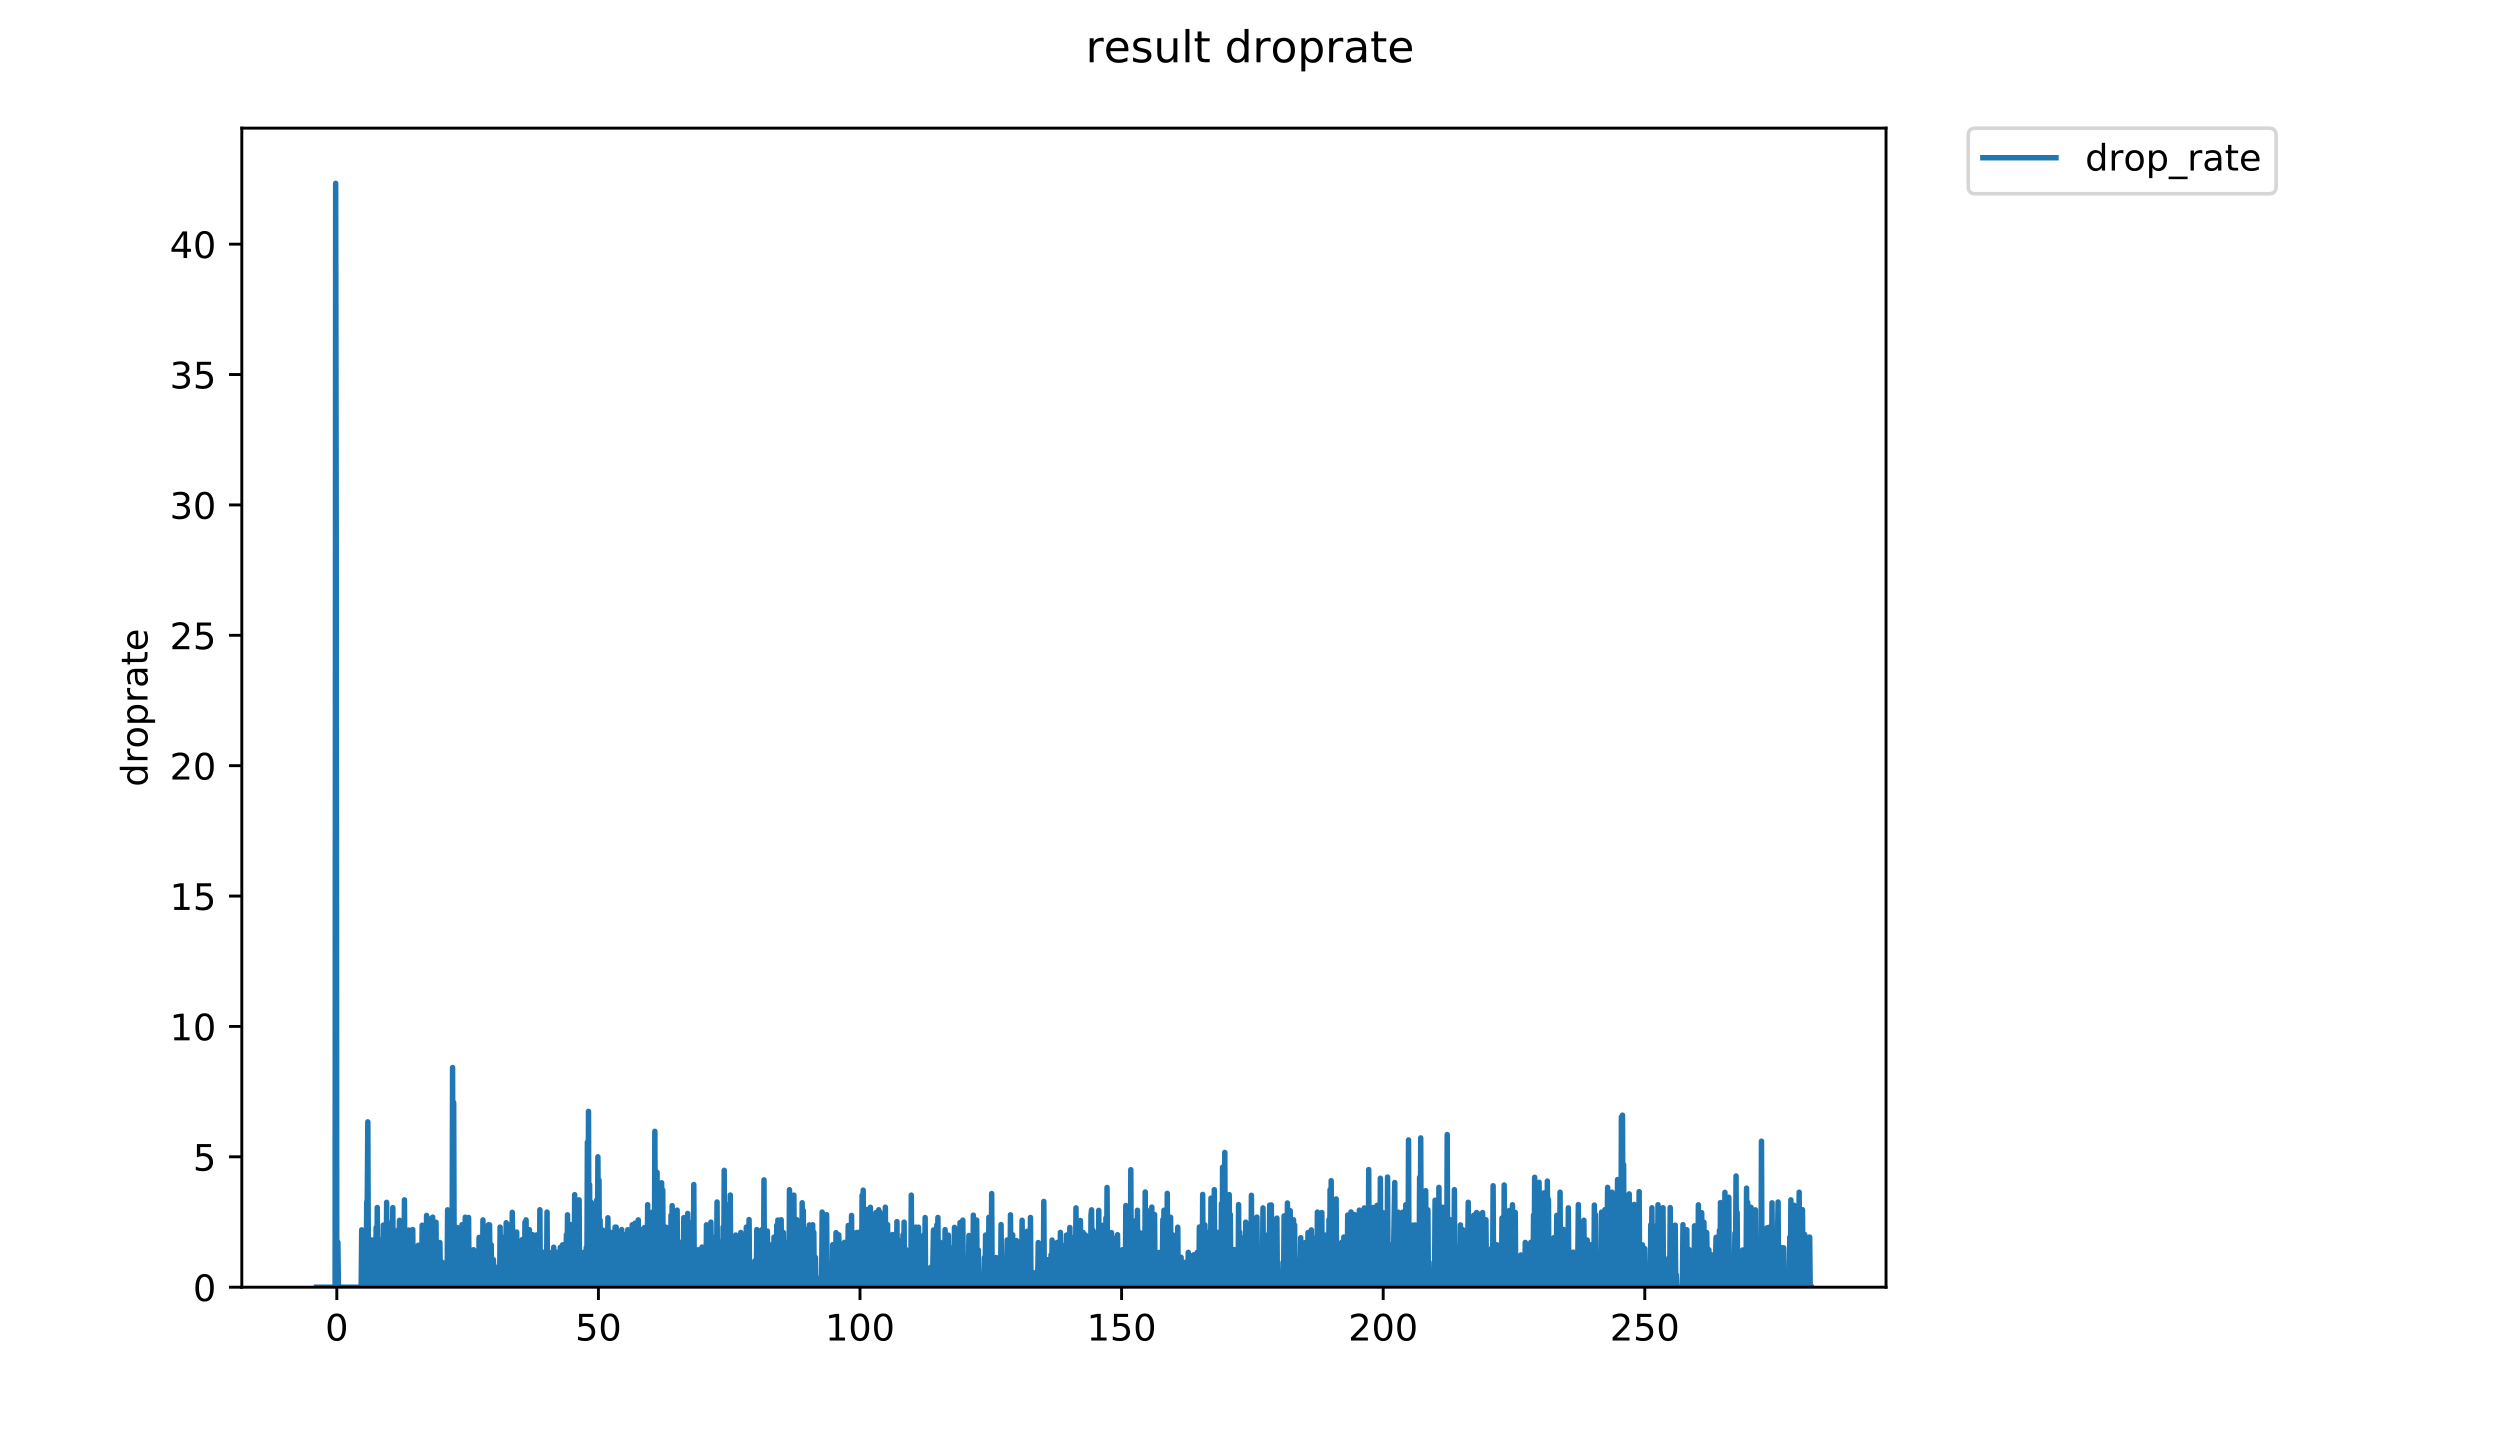 <?xml version="1.0" encoding="utf-8" standalone="no"?>
<!DOCTYPE svg PUBLIC "-//W3C//DTD SVG 1.1//EN"
  "http://www.w3.org/Graphics/SVG/1.1/DTD/svg11.dtd">
<!-- Created with matplotlib (https://matplotlib.org/) -->
<svg height="396pt" version="1.1" viewBox="0 0 684 396" width="684pt" xmlns="http://www.w3.org/2000/svg" xmlns:xlink="http://www.w3.org/1999/xlink">
 <defs>
  <style type="text/css">
*{stroke-linecap:butt;stroke-linejoin:round;}
  </style>
 </defs>
 <g id="figure_1">
  <g id="patch_1">
   <path d="M 0 396 
L 684 396 
L 684 0 
L 0 0 
z
" style="fill:#ffffff;"/>
  </g>
  <g id="axes_1">
   <g id="patch_2">
    <path d="M 66.159 352.174 
L 516.019 352.174 
L 516.019 35.062 
L 66.159 35.062 
z
" style="fill:#ffffff;"/>
   </g>
   <g id="matplotlib.axis_1">
    <g id="xtick_1">
     <g id="line2d_1">
      <defs>
       <path d="M 0 0 
L 0 3.5 
" id="m0798ccc996" style="stroke:#000000;stroke-width:0.8;"/>
      </defs>
      <g>
       <use style="stroke:#000000;stroke-width:0.8;" x="92.153" xlink:href="#m0798ccc996" y="352.174"/>
      </g>
     </g>
     <g id="text_1">
      <!-- 0 -->
      <defs>
       <path d="M 31.781 66.406 
Q 24.172 66.406 20.328 58.906 
Q 16.5 51.422 16.5 36.375 
Q 16.5 21.391 20.328 13.891 
Q 24.172 6.391 31.781 6.391 
Q 39.453 6.391 43.281 13.891 
Q 47.125 21.391 47.125 36.375 
Q 47.125 51.422 43.281 58.906 
Q 39.453 66.406 31.781 66.406 
z
M 31.781 74.219 
Q 44.047 74.219 50.516 64.516 
Q 56.984 54.828 56.984 36.375 
Q 56.984 17.969 50.516 8.266 
Q 44.047 -1.422 31.781 -1.422 
Q 19.531 -1.422 13.062 8.266 
Q 6.594 17.969 6.594 36.375 
Q 6.594 54.828 13.062 64.516 
Q 19.531 74.219 31.781 74.219 
z
" id="DejaVuSans-48"/>
      </defs>
      <g transform="translate(88.972 366.773)scale(0.1 -0.1)">
       <use xlink:href="#DejaVuSans-48"/>
      </g>
     </g>
    </g>
    <g id="xtick_2">
     <g id="line2d_2">
      <g>
       <use style="stroke:#000000;stroke-width:0.8;" x="163.725" xlink:href="#m0798ccc996" y="352.174"/>
      </g>
     </g>
     <g id="text_2">
      <!-- 50 -->
      <defs>
       <path d="M 10.797 72.906 
L 49.516 72.906 
L 49.516 64.594 
L 19.828 64.594 
L 19.828 46.734 
Q 21.969 47.469 24.109 47.828 
Q 26.266 48.188 28.422 48.188 
Q 40.625 48.188 47.75 41.5 
Q 54.891 34.812 54.891 23.391 
Q 54.891 11.625 47.562 5.094 
Q 40.234 -1.422 26.906 -1.422 
Q 22.312 -1.422 17.547 -0.641 
Q 12.797 0.141 7.719 1.703 
L 7.719 11.625 
Q 12.109 9.234 16.797 8.062 
Q 21.484 6.891 26.703 6.891 
Q 35.156 6.891 40.078 11.328 
Q 45.016 15.766 45.016 23.391 
Q 45.016 31 40.078 35.438 
Q 35.156 39.891 26.703 39.891 
Q 22.75 39.891 18.812 39.016 
Q 14.891 38.141 10.797 36.281 
z
" id="DejaVuSans-53"/>
      </defs>
      <g transform="translate(157.363 366.773)scale(0.1 -0.1)">
       <use xlink:href="#DejaVuSans-53"/>
       <use x="63.623" xlink:href="#DejaVuSans-48"/>
      </g>
     </g>
    </g>
    <g id="xtick_3">
     <g id="line2d_3">
      <g>
       <use style="stroke:#000000;stroke-width:0.8;" x="235.297" xlink:href="#m0798ccc996" y="352.174"/>
      </g>
     </g>
     <g id="text_3">
      <!-- 100 -->
      <defs>
       <path d="M 12.406 8.297 
L 28.516 8.297 
L 28.516 63.922 
L 10.984 60.406 
L 10.984 69.391 
L 28.422 72.906 
L 38.281 72.906 
L 38.281 8.297 
L 54.391 8.297 
L 54.391 0 
L 12.406 0 
z
" id="DejaVuSans-49"/>
      </defs>
      <g transform="translate(225.753 366.773)scale(0.1 -0.1)">
       <use xlink:href="#DejaVuSans-49"/>
       <use x="63.623" xlink:href="#DejaVuSans-48"/>
       <use x="127.246" xlink:href="#DejaVuSans-48"/>
      </g>
     </g>
    </g>
    <g id="xtick_4">
     <g id="line2d_4">
      <g>
       <use style="stroke:#000000;stroke-width:0.8;" x="306.869" xlink:href="#m0798ccc996" y="352.174"/>
      </g>
     </g>
     <g id="text_4">
      <!-- 150 -->
      <g transform="translate(297.325 366.773)scale(0.1 -0.1)">
       <use xlink:href="#DejaVuSans-49"/>
       <use x="63.623" xlink:href="#DejaVuSans-53"/>
       <use x="127.246" xlink:href="#DejaVuSans-48"/>
      </g>
     </g>
    </g>
    <g id="xtick_5">
     <g id="line2d_5">
      <g>
       <use style="stroke:#000000;stroke-width:0.8;" x="378.441" xlink:href="#m0798ccc996" y="352.174"/>
      </g>
     </g>
     <g id="text_5">
      <!-- 200 -->
      <defs>
       <path d="M 19.188 8.297 
L 53.609 8.297 
L 53.609 0 
L 7.328 0 
L 7.328 8.297 
Q 12.938 14.109 22.625 23.891 
Q 32.328 33.688 34.812 36.531 
Q 39.547 41.844 41.422 45.531 
Q 43.312 49.219 43.312 52.781 
Q 43.312 58.594 39.234 62.25 
Q 35.156 65.922 28.609 65.922 
Q 23.969 65.922 18.812 64.312 
Q 13.672 62.703 7.812 59.422 
L 7.812 69.391 
Q 13.766 71.781 18.938 73 
Q 24.125 74.219 28.422 74.219 
Q 39.75 74.219 46.484 68.547 
Q 53.219 62.891 53.219 53.422 
Q 53.219 48.922 51.531 44.891 
Q 49.859 40.875 45.406 35.406 
Q 44.188 33.984 37.641 27.219 
Q 31.109 20.453 19.188 8.297 
z
" id="DejaVuSans-50"/>
      </defs>
      <g transform="translate(368.897 366.773)scale(0.1 -0.1)">
       <use xlink:href="#DejaVuSans-50"/>
       <use x="63.623" xlink:href="#DejaVuSans-48"/>
       <use x="127.246" xlink:href="#DejaVuSans-48"/>
      </g>
     </g>
    </g>
    <g id="xtick_6">
     <g id="line2d_6">
      <g>
       <use style="stroke:#000000;stroke-width:0.8;" x="450.013" xlink:href="#m0798ccc996" y="352.174"/>
      </g>
     </g>
     <g id="text_6">
      <!-- 250 -->
      <g transform="translate(440.469 366.773)scale(0.1 -0.1)">
       <use xlink:href="#DejaVuSans-50"/>
       <use x="63.623" xlink:href="#DejaVuSans-53"/>
       <use x="127.246" xlink:href="#DejaVuSans-48"/>
      </g>
     </g>
    </g>
   </g>
   <g id="matplotlib.axis_2">
    <g id="ytick_1">
     <g id="line2d_7">
      <defs>
       <path d="M 0 0 
L -3.5 0 
" id="m3e27414e02" style="stroke:#000000;stroke-width:0.8;"/>
      </defs>
      <g>
       <use style="stroke:#000000;stroke-width:0.8;" x="66.159" xlink:href="#m3e27414e02" y="352.174"/>
      </g>
     </g>
     <g id="text_7">
      <!-- 0 -->
      <g transform="translate(52.796 355.973)scale(0.1 -0.1)">
       <use xlink:href="#DejaVuSans-48"/>
      </g>
     </g>
    </g>
    <g id="ytick_2">
     <g id="line2d_8">
      <g>
       <use style="stroke:#000000;stroke-width:0.8;" x="66.159" xlink:href="#m3e27414e02" y="316.503"/>
      </g>
     </g>
     <g id="text_8">
      <!-- 5 -->
      <g transform="translate(52.796 320.302)scale(0.1 -0.1)">
       <use xlink:href="#DejaVuSans-53"/>
      </g>
     </g>
    </g>
    <g id="ytick_3">
     <g id="line2d_9">
      <g>
       <use style="stroke:#000000;stroke-width:0.8;" x="66.159" xlink:href="#m3e27414e02" y="280.832"/>
      </g>
     </g>
     <g id="text_9">
      <!-- 10 -->
      <g transform="translate(46.434 284.631)scale(0.1 -0.1)">
       <use xlink:href="#DejaVuSans-49"/>
       <use x="63.623" xlink:href="#DejaVuSans-48"/>
      </g>
     </g>
    </g>
    <g id="ytick_4">
     <g id="line2d_10">
      <g>
       <use style="stroke:#000000;stroke-width:0.8;" x="66.159" xlink:href="#m3e27414e02" y="245.161"/>
      </g>
     </g>
     <g id="text_10">
      <!-- 15 -->
      <g transform="translate(46.434 248.96)scale(0.1 -0.1)">
       <use xlink:href="#DejaVuSans-49"/>
       <use x="63.623" xlink:href="#DejaVuSans-53"/>
      </g>
     </g>
    </g>
    <g id="ytick_5">
     <g id="line2d_11">
      <g>
       <use style="stroke:#000000;stroke-width:0.8;" x="66.159" xlink:href="#m3e27414e02" y="209.489"/>
      </g>
     </g>
     <g id="text_11">
      <!-- 20 -->
      <g transform="translate(46.434 213.289)scale(0.1 -0.1)">
       <use xlink:href="#DejaVuSans-50"/>
       <use x="63.623" xlink:href="#DejaVuSans-48"/>
      </g>
     </g>
    </g>
    <g id="ytick_6">
     <g id="line2d_12">
      <g>
       <use style="stroke:#000000;stroke-width:0.8;" x="66.159" xlink:href="#m3e27414e02" y="173.818"/>
      </g>
     </g>
     <g id="text_12">
      <!-- 25 -->
      <g transform="translate(46.434 177.617)scale(0.1 -0.1)">
       <use xlink:href="#DejaVuSans-50"/>
       <use x="63.623" xlink:href="#DejaVuSans-53"/>
      </g>
     </g>
    </g>
    <g id="ytick_7">
     <g id="line2d_13">
      <g>
       <use style="stroke:#000000;stroke-width:0.8;" x="66.159" xlink:href="#m3e27414e02" y="138.147"/>
      </g>
     </g>
     <g id="text_13">
      <!-- 30 -->
      <defs>
       <path d="M 40.578 39.312 
Q 47.656 37.797 51.625 33 
Q 55.609 28.219 55.609 21.188 
Q 55.609 10.406 48.188 4.484 
Q 40.766 -1.422 27.094 -1.422 
Q 22.516 -1.422 17.656 -0.516 
Q 12.797 0.391 7.625 2.203 
L 7.625 11.719 
Q 11.719 9.328 16.594 8.109 
Q 21.484 6.891 26.812 6.891 
Q 36.078 6.891 40.938 10.547 
Q 45.797 14.203 45.797 21.188 
Q 45.797 27.641 41.281 31.266 
Q 36.766 34.906 28.719 34.906 
L 20.219 34.906 
L 20.219 43.016 
L 29.109 43.016 
Q 36.375 43.016 40.234 45.922 
Q 44.094 48.828 44.094 54.297 
Q 44.094 59.906 40.109 62.906 
Q 36.141 65.922 28.719 65.922 
Q 24.656 65.922 20.016 65.031 
Q 15.375 64.156 9.812 62.312 
L 9.812 71.094 
Q 15.438 72.656 20.344 73.438 
Q 25.25 74.219 29.594 74.219 
Q 40.828 74.219 47.359 69.109 
Q 53.906 64.016 53.906 55.328 
Q 53.906 49.266 50.438 45.094 
Q 46.969 40.922 40.578 39.312 
z
" id="DejaVuSans-51"/>
      </defs>
      <g transform="translate(46.434 141.946)scale(0.1 -0.1)">
       <use xlink:href="#DejaVuSans-51"/>
       <use x="63.623" xlink:href="#DejaVuSans-48"/>
      </g>
     </g>
    </g>
    <g id="ytick_8">
     <g id="line2d_14">
      <g>
       <use style="stroke:#000000;stroke-width:0.8;" x="66.159" xlink:href="#m3e27414e02" y="102.476"/>
      </g>
     </g>
     <g id="text_14">
      <!-- 35 -->
      <g transform="translate(46.434 106.275)scale(0.1 -0.1)">
       <use xlink:href="#DejaVuSans-51"/>
       <use x="63.623" xlink:href="#DejaVuSans-53"/>
      </g>
     </g>
    </g>
    <g id="ytick_9">
     <g id="line2d_15">
      <g>
       <use style="stroke:#000000;stroke-width:0.8;" x="66.159" xlink:href="#m3e27414e02" y="66.804"/>
      </g>
     </g>
     <g id="text_15">
      <!-- 40 -->
      <defs>
       <path d="M 37.797 64.312 
L 12.891 25.391 
L 37.797 25.391 
z
M 35.203 72.906 
L 47.609 72.906 
L 47.609 25.391 
L 58.016 25.391 
L 58.016 17.188 
L 47.609 17.188 
L 47.609 0 
L 37.797 0 
L 37.797 17.188 
L 4.891 17.188 
L 4.891 26.703 
z
" id="DejaVuSans-52"/>
      </defs>
      <g transform="translate(46.434 70.604)scale(0.1 -0.1)">
       <use xlink:href="#DejaVuSans-52"/>
       <use x="63.623" xlink:href="#DejaVuSans-48"/>
      </g>
     </g>
    </g>
    <g id="text_16">
     <!-- droprate -->
     <defs>
      <path d="M 45.406 46.391 
L 45.406 75.984 
L 54.391 75.984 
L 54.391 0 
L 45.406 0 
L 45.406 8.203 
Q 42.578 3.328 38.25 0.953 
Q 33.938 -1.422 27.875 -1.422 
Q 17.969 -1.422 11.734 6.484 
Q 5.516 14.406 5.516 27.297 
Q 5.516 40.188 11.734 48.094 
Q 17.969 56 27.875 56 
Q 33.938 56 38.25 53.625 
Q 42.578 51.266 45.406 46.391 
z
M 14.797 27.297 
Q 14.797 17.391 18.875 11.75 
Q 22.953 6.109 30.078 6.109 
Q 37.203 6.109 41.297 11.75 
Q 45.406 17.391 45.406 27.297 
Q 45.406 37.203 41.297 42.844 
Q 37.203 48.484 30.078 48.484 
Q 22.953 48.484 18.875 42.844 
Q 14.797 37.203 14.797 27.297 
z
" id="DejaVuSans-100"/>
      <path d="M 41.109 46.297 
Q 39.594 47.172 37.812 47.578 
Q 36.031 48 33.891 48 
Q 26.266 48 22.188 43.047 
Q 18.109 38.094 18.109 28.812 
L 18.109 0 
L 9.078 0 
L 9.078 54.688 
L 18.109 54.688 
L 18.109 46.188 
Q 20.953 51.172 25.484 53.578 
Q 30.031 56 36.531 56 
Q 37.453 56 38.578 55.875 
Q 39.703 55.766 41.062 55.516 
z
" id="DejaVuSans-114"/>
      <path d="M 30.609 48.391 
Q 23.391 48.391 19.188 42.75 
Q 14.984 37.109 14.984 27.297 
Q 14.984 17.484 19.156 11.844 
Q 23.344 6.203 30.609 6.203 
Q 37.797 6.203 41.984 11.859 
Q 46.188 17.531 46.188 27.297 
Q 46.188 37.016 41.984 42.703 
Q 37.797 48.391 30.609 48.391 
z
M 30.609 56 
Q 42.328 56 49.016 48.375 
Q 55.719 40.766 55.719 27.297 
Q 55.719 13.875 49.016 6.219 
Q 42.328 -1.422 30.609 -1.422 
Q 18.844 -1.422 12.172 6.219 
Q 5.516 13.875 5.516 27.297 
Q 5.516 40.766 12.172 48.375 
Q 18.844 56 30.609 56 
z
" id="DejaVuSans-111"/>
      <path d="M 18.109 8.203 
L 18.109 -20.797 
L 9.078 -20.797 
L 9.078 54.688 
L 18.109 54.688 
L 18.109 46.391 
Q 20.953 51.266 25.266 53.625 
Q 29.594 56 35.594 56 
Q 45.562 56 51.781 48.094 
Q 58.016 40.188 58.016 27.297 
Q 58.016 14.406 51.781 6.484 
Q 45.562 -1.422 35.594 -1.422 
Q 29.594 -1.422 25.266 0.953 
Q 20.953 3.328 18.109 8.203 
z
M 48.688 27.297 
Q 48.688 37.203 44.609 42.844 
Q 40.531 48.484 33.406 48.484 
Q 26.266 48.484 22.188 42.844 
Q 18.109 37.203 18.109 27.297 
Q 18.109 17.391 22.188 11.75 
Q 26.266 6.109 33.406 6.109 
Q 40.531 6.109 44.609 11.75 
Q 48.688 17.391 48.688 27.297 
z
" id="DejaVuSans-112"/>
      <path d="M 34.281 27.484 
Q 23.391 27.484 19.188 25 
Q 14.984 22.516 14.984 16.5 
Q 14.984 11.719 18.141 8.906 
Q 21.297 6.109 26.703 6.109 
Q 34.188 6.109 38.703 11.406 
Q 43.219 16.703 43.219 25.484 
L 43.219 27.484 
z
M 52.203 31.203 
L 52.203 0 
L 43.219 0 
L 43.219 8.297 
Q 40.141 3.328 35.547 0.953 
Q 30.953 -1.422 24.312 -1.422 
Q 15.922 -1.422 10.953 3.297 
Q 6 8.016 6 15.922 
Q 6 25.141 12.172 29.828 
Q 18.359 34.516 30.609 34.516 
L 43.219 34.516 
L 43.219 35.406 
Q 43.219 41.609 39.141 45 
Q 35.062 48.391 27.688 48.391 
Q 23 48.391 18.547 47.266 
Q 14.109 46.141 10.016 43.891 
L 10.016 52.203 
Q 14.938 54.109 19.578 55.047 
Q 24.219 56 28.609 56 
Q 40.484 56 46.344 49.844 
Q 52.203 43.703 52.203 31.203 
z
" id="DejaVuSans-97"/>
      <path d="M 18.312 70.219 
L 18.312 54.688 
L 36.812 54.688 
L 36.812 47.703 
L 18.312 47.703 
L 18.312 18.016 
Q 18.312 11.328 20.141 9.422 
Q 21.969 7.516 27.594 7.516 
L 36.812 7.516 
L 36.812 0 
L 27.594 0 
Q 17.188 0 13.234 3.875 
Q 9.281 7.766 9.281 18.016 
L 9.281 47.703 
L 2.688 47.703 
L 2.688 54.688 
L 9.281 54.688 
L 9.281 70.219 
z
" id="DejaVuSans-116"/>
      <path d="M 56.203 29.594 
L 56.203 25.203 
L 14.891 25.203 
Q 15.484 15.922 20.484 11.062 
Q 25.484 6.203 34.422 6.203 
Q 39.594 6.203 44.453 7.469 
Q 49.312 8.734 54.109 11.281 
L 54.109 2.781 
Q 49.266 0.734 44.188 -0.344 
Q 39.109 -1.422 33.891 -1.422 
Q 20.797 -1.422 13.156 6.188 
Q 5.516 13.812 5.516 26.812 
Q 5.516 40.234 12.766 48.109 
Q 20.016 56 32.328 56 
Q 43.359 56 49.781 48.891 
Q 56.203 41.797 56.203 29.594 
z
M 47.219 32.234 
Q 47.125 39.594 43.094 43.984 
Q 39.062 48.391 32.422 48.391 
Q 24.906 48.391 20.391 44.141 
Q 15.875 39.891 15.188 32.172 
z
" id="DejaVuSans-101"/>
     </defs>
     <g transform="translate(40.354 215.236)rotate(-90)scale(0.1 -0.1)">
      <use xlink:href="#DejaVuSans-100"/>
      <use x="63.477" xlink:href="#DejaVuSans-114"/>
      <use x="104.559" xlink:href="#DejaVuSans-111"/>
      <use x="165.74" xlink:href="#DejaVuSans-112"/>
      <use x="229.217" xlink:href="#DejaVuSans-114"/>
      <use x="270.33" xlink:href="#DejaVuSans-97"/>
      <use x="331.609" xlink:href="#DejaVuSans-116"/>
      <use x="370.818" xlink:href="#DejaVuSans-101"/>
     </g>
    </g>
   </g>
   <g id="line2d_16">
    <path clip-path="url(#pc655a875f3)" d="M 86.607 352.174 
L 91.686 352.174 
L 91.837 50.163 
L 91.987 143.635 
L 92.139 352.174 
L 92.291 352.174 
L 92.442 339.874 
L 92.594 352.174 
L 98.819 352.174 
L 98.97 336.487 
L 99.12 352.174 
L 100.184 352.174 
L 100.335 328.962 
L 100.486 328.302 
L 100.636 306.943 
L 100.787 347.386 
L 100.938 343.974 
L 101.09 352.174 
L 101.241 349.456 
L 101.395 352.174 
L 101.546 339.24 
L 101.698 352.174 
L 101.85 339.265 
L 102.001 352.174 
L 102.152 352.174 
L 102.304 344.679 
L 102.455 352.174 
L 102.606 341.973 
L 102.758 352.174 
L 102.91 335.883 
L 103.061 352.174 
L 103.212 330.369 
L 103.364 352.174 
L 103.666 352.174 
L 103.817 345.347 
L 103.968 352.174 
L 104.119 339.24 
L 104.271 352.174 
L 104.422 352.174 
L 104.574 348.094 
L 104.725 352.174 
L 104.877 335.188 
L 105.03 352.174 
L 105.635 352.174 
L 105.785 328.962 
L 105.936 352.174 
L 106.087 334.407 
L 106.239 352.174 
L 107.32 352.174 
L 107.472 330.411 
L 107.623 352.174 
L 107.928 352.174 
L 108.08 346.094 
L 108.233 352.174 
L 108.539 352.174 
L 108.69 344.005 
L 108.84 352.174 
L 108.991 336.442 
L 109.142 352.174 
L 109.294 333.881 
L 109.446 352.174 
L 109.597 352.174 
L 109.748 340.568 
L 109.898 352.174 
L 110.201 352.174 
L 110.351 348.074 
L 110.502 352.174 
L 110.653 328.28 
L 110.805 352.174 
L 111.411 352.174 
L 111.561 339.203 
L 111.712 352.174 
L 111.864 336.547 
L 112.02 352.174 
L 112.171 352.174 
L 112.322 343.974 
L 112.472 352.174 
L 112.623 340.524 
L 112.773 352.174 
L 112.924 336.412 
L 113.075 352.174 
L 113.382 352.174 
L 113.534 346.759 
L 113.687 352.174 
L 113.838 342.607 
L 113.989 352.174 
L 114.291 352.174 
L 114.443 340.7 
L 114.596 352.174 
L 114.747 352.174 
L 114.898 347.4 
L 115.049 352.174 
L 115.199 341.198 
L 115.35 352.174 
L 115.502 335.22 
L 115.654 352.174 
L 115.804 335.789 
L 115.955 352.174 
L 116.258 352.174 
L 116.41 350.814 
L 116.561 352.174 
L 116.713 332.545 
L 116.869 348.196 
L 117.021 333.258 
L 117.172 335.123 
L 117.323 350.809 
L 117.475 352.174 
L 117.93 352.174 
L 118.081 334.458 
L 118.232 352.174 
L 118.383 333.003 
L 118.534 352.174 
L 118.837 352.174 
L 118.988 349.443 
L 119.139 352.174 
L 119.29 334.407 
L 119.445 352.174 
L 119.597 352.174 
L 119.748 348.764 
L 119.899 352.174 
L 120.05 351.492 
L 120.201 352.174 
L 120.353 339.956 
L 120.505 352.174 
L 120.806 352.174 
L 120.957 345.341 
L 121.107 352.174 
L 122.315 352.174 
L 122.466 331.01 
L 122.616 352.174 
L 122.919 352.174 
L 123.071 344.005 
L 123.222 352.174 
L 123.373 352.174 
L 123.523 348.07 
L 123.675 352.174 
L 123.825 292.096 
L 123.976 352.174 
L 124.127 301.654 
L 124.278 352.174 
L 124.881 352.174 
L 125.033 335.821 
L 125.184 352.174 
L 125.486 352.174 
L 125.638 336.547 
L 125.789 352.174 
L 125.94 352.174 
L 126.091 348.082 
L 126.241 352.174 
L 126.392 335.074 
L 126.543 352.174 
L 126.845 352.174 
L 126.996 350.804 
L 127.147 352.174 
L 127.298 333.04 
L 127.449 352.174 
L 128.052 352.174 
L 128.203 333.095 
L 128.355 352.174 
L 128.808 352.174 
L 128.959 347.4 
L 129.112 352.174 
L 129.262 350.807 
L 129.414 352.174 
L 129.564 341.924 
L 129.717 352.174 
L 130.019 352.174 
L 130.17 343.974 
L 130.32 352.174 
L 130.623 352.174 
L 130.775 343.997 
L 130.926 352.174 
L 131.077 338.546 
L 131.68 352.174 
L 131.982 352.174 
L 132.133 333.776 
L 132.284 352.174 
L 132.585 352.174 
L 132.735 344.643 
L 132.885 352.174 
L 133.187 352.174 
L 133.338 347.404 
L 133.489 352.174 
L 133.64 335.09 
L 133.792 352.174 
L 133.943 335.123 
L 134.094 352.174 
L 134.245 352.174 
L 134.396 340.568 
L 134.546 352.174 
L 134.848 352.174 
L 134.998 344.65 
L 135.15 352.174 
L 135.452 352.174 
L 135.603 346.702 
L 135.756 352.174 
L 136.682 352.174 
L 136.832 335.742 
L 136.983 352.174 
L 137.284 352.174 
L 137.586 338.52 
L 137.737 350.807 
L 137.888 352.174 
L 138.343 352.174 
L 138.495 334.542 
L 138.646 352.174 
L 138.948 352.174 
L 139.098 335.074 
L 139.249 352.174 
L 139.552 352.174 
L 139.702 343.958 
L 139.853 352.174 
L 140.004 352.174 
L 140.155 331.693 
L 140.305 340.546 
L 140.456 337.126 
L 140.609 352.174 
L 140.759 351.491 
L 140.914 352.174 
L 141.065 340.557 
L 141.215 352.174 
L 141.365 337.097 
L 141.516 352.174 
L 141.816 352.174 
L 141.967 341.884 
L 142.117 352.174 
L 142.424 352.174 
L 142.574 346.702 
L 142.725 352.174 
L 142.875 339.153 
L 143.026 352.174 
L 143.177 352.174 
L 143.327 350.804 
L 143.478 352.174 
L 143.628 334.39 
L 143.781 352.174 
L 143.932 333.759 
L 144.082 352.174 
L 144.383 352.174 
L 144.534 348.07 
L 144.684 352.174 
L 144.835 336.442 
L 144.986 352.174 
L 145.289 352.174 
L 145.44 351.49 
L 145.59 349.433 
L 145.741 337.81 
L 145.892 352.174 
L 146.345 352.174 
L 146.496 339.897 
L 146.651 352.174 
L 146.801 337.878 
L 146.952 352.174 
L 147.253 352.174 
L 147.404 348.748 
L 147.554 352.174 
L 147.705 330.99 
L 147.857 352.174 
L 148.16 352.174 
L 148.31 342.616 
L 148.461 352.174 
L 148.612 352.174 
L 148.763 342.607 
L 148.914 352.174 
L 149.216 352.174 
L 149.366 343.966 
L 149.517 352.174 
L 149.668 331.634 
L 149.818 352.174 
L 150.119 352.174 
L 150.271 342.644 
L 150.426 352.174 
L 151.341 352.174 
L 151.491 341.23 
L 151.944 352.174 
L 152.094 342.58 
L 152.245 352.174 
L 152.548 352.174 
L 152.699 342.616 
L 152.849 352.174 
L 153.151 352.174 
L 153.302 341.293 
L 153.453 352.174 
L 153.755 352.174 
L 153.906 340.601 
L 154.058 340.568 
L 154.364 352.174 
L 154.515 352.174 
L 154.666 348.751 
L 154.817 352.174 
L 154.968 337.824 
L 155.119 352.174 
L 155.269 332.376 
L 155.42 352.174 
L 156.024 352.174 
L 156.175 335.041 
L 156.326 352.174 
L 156.476 352.174 
L 156.627 348.078 
L 156.778 350.124 
L 156.929 343.974 
L 157.08 352.174 
L 157.23 326.866 
L 157.382 352.174 
L 157.533 339.178 
L 157.684 352.174 
L 157.836 335.898 
L 157.987 352.174 
L 158.138 341.953 
L 158.29 352.174 
L 158.441 328.28 
L 158.593 352.174 
L 158.895 352.174 
L 159.046 349.443 
L 159.197 352.174 
L 159.348 352.174 
L 159.499 347.4 
L 159.65 352.174 
L 159.8 342.598 
L 159.952 352.174 
L 160.254 352.174 
L 160.405 341.282 
L 160.557 352.174 
L 160.708 312.501 
L 160.86 352.174 
L 161.012 304.071 
L 161.163 352.174 
L 161.313 324.103 
L 161.464 352.174 
L 161.614 352.174 
L 161.765 328.94 
L 161.917 346.047 
L 162.069 333.168 
L 162.221 352.174 
L 162.525 352.174 
L 162.677 346.071 
L 162.828 352.174 
L 162.98 335.123 
L 163.13 352.174 
L 163.281 328.28 
L 163.432 352.174 
L 163.582 316.503 
L 163.736 340.071 
L 163.887 322.902 
L 164.038 352.174 
L 164.189 333.811 
L 164.34 348.751 
L 164.492 349.469 
L 164.643 352.174 
L 164.795 352.174 
L 164.947 336.547 
L 165.097 352.174 
L 165.87 352.174 
L 166.021 351.489 
L 166.171 352.174 
L 166.323 333.186 
L 166.475 352.174 
L 167.079 352.174 
L 167.231 337.198 
L 167.382 342.598 
L 167.533 343.308 
L 167.684 352.174 
L 167.834 352.174 
L 167.985 350.118 
L 168.136 352.174 
L 168.286 335.742 
L 168.437 352.174 
L 168.588 335.742 
L 168.74 352.174 
L 169.043 352.174 
L 169.194 340.546 
L 169.345 352.174 
L 169.496 338.52 
L 169.647 352.174 
L 169.948 352.174 
L 170.098 336.412 
L 170.249 352.174 
L 170.702 352.174 
L 170.852 337.796 
L 171.003 352.174 
L 171.305 352.174 
L 171.456 346.018 
L 171.607 352.174 
L 171.758 336.457 
L 171.909 352.174 
L 172.06 338.494 
L 172.211 352.174 
L 172.513 352.174 
L 172.663 348.761 
L 172.815 352.174 
L 172.966 335.107 
L 173.116 352.174 
L 173.267 352.174 
L 173.418 346.686 
L 173.569 352.174 
L 173.722 334.675 
L 173.873 352.174 
L 174.478 352.174 
L 174.629 333.759 
L 174.78 352.174 
L 175.082 352.174 
L 175.234 347.413 
L 175.385 347.404 
L 175.536 336.457 
L 175.687 352.174 
L 176.141 352.174 
L 176.292 335.867 
L 176.444 352.174 
L 176.748 352.174 
L 176.898 350.805 
L 177.049 352.174 
L 177.2 329.602 
L 177.351 352.174 
L 177.653 352.174 
L 177.804 343.333 
L 177.956 352.174 
L 178.41 352.174 
L 178.561 331.614 
L 178.712 352.174 
L 178.862 339.862 
L 179.013 352.174 
L 179.165 309.531 
L 179.316 352.174 
L 179.619 325.196 
L 179.77 320.74 
L 179.921 352.174 
L 180.872 352.174 
L 181.023 323.61 
L 181.175 352.174 
L 181.326 325.6 
L 181.477 352.174 
L 181.627 349.438 
L 181.779 352.174 
L 181.93 342.662 
L 182.081 352.174 
L 182.232 335.758 
L 182.384 352.174 
L 182.535 352.174 
L 182.686 346.024 
L 182.837 352.174 
L 182.987 341.24 
L 183.139 352.174 
L 183.291 338.585 
L 183.442 352.174 
L 183.594 332.489 
L 183.745 352.174 
L 183.898 329.859 
L 184.05 352.174 
L 184.357 352.174 
L 184.509 344.067 
L 184.66 352.174 
L 184.812 352.174 
L 184.964 349.451 
L 185.115 352.174 
L 185.267 331.091 
L 185.418 352.174 
L 185.719 352.174 
L 185.87 345.327 
L 186.021 352.174 
L 186.173 339.921 
L 186.324 352.174 
L 186.627 352.174 
L 186.778 351.491 
L 186.93 352.174 
L 187.082 333.15 
L 187.234 346.754 
L 187.387 341.395 
L 187.539 352.174 
L 187.691 352.174 
L 187.843 348.094 
L 187.994 352.174 
L 188.148 332.002 
L 188.3 352.174 
L 188.604 352.174 
L 188.756 350.818 
L 188.908 352.174 
L 189.06 334.542 
L 189.211 352.174 
L 189.518 352.174 
L 189.67 350.114 
L 189.82 324.103 
L 189.971 352.174 
L 190.272 352.174 
L 190.423 345.334 
L 190.575 352.174 
L 190.725 351.489 
L 190.876 352.174 
L 191.027 341.934 
L 191.177 352.174 
L 191.478 352.174 
L 191.629 348.066 
L 191.779 352.174 
L 191.929 352.174 
L 192.08 341.198 
L 192.23 352.174 
L 192.385 343.49 
L 192.536 352.174 
L 192.838 352.174 
L 192.989 347.427 
L 193.141 352.174 
L 193.292 335.107 
L 193.443 352.174 
L 193.594 337.183 
L 193.745 352.174 
L 194.048 352.174 
L 194.2 341.282 
L 194.351 352.174 
L 194.504 334.377 
L 194.661 352.174 
L 195.425 352.174 
L 195.576 338.533 
L 195.728 352.174 
L 195.88 350.822 
L 196.031 352.174 
L 196.181 328.873 
L 196.333 352.174 
L 196.636 352.174 
L 196.787 343.341 
L 196.938 348.744 
L 197.088 339.862 
L 197.239 352.174 
L 197.69 352.174 
L 197.84 335.711 
L 197.991 352.174 
L 198.143 320.209 
L 198.294 352.174 
L 198.447 339.289 
L 198.597 352.174 
L 198.898 352.174 
L 199.049 348.078 
L 199.199 352.174 
L 199.35 329.558 
L 199.501 352.174 
L 199.652 352.174 
L 199.803 326.962 
L 199.955 351.493 
L 200.106 347.413 
L 200.258 352.174 
L 200.409 341.272 
L 200.56 352.174 
L 200.863 352.174 
L 201.014 346.718 
L 201.166 352.174 
L 201.318 337.906 
L 201.47 352.174 
L 201.773 352.174 
L 201.925 348.094 
L 202.077 352.174 
L 202.228 339.178 
L 202.38 352.174 
L 202.531 352.174 
L 202.683 337.198 
L 202.835 352.174 
L 203.137 352.174 
L 203.287 343.942 
L 203.438 352.174 
L 203.739 352.174 
L 203.894 338.802 
L 204.045 352.174 
L 204.195 335.726 
L 204.345 352.174 
L 204.496 337.81 
L 204.646 352.174 
L 204.797 352.174 
L 204.947 333.67 
L 205.097 352.174 
L 205.399 352.174 
L 205.551 346.739 
L 205.703 352.174 
L 206.006 352.174 
L 206.156 345.321 
L 206.307 352.174 
L 206.609 352.174 
L 206.76 344.686 
L 206.912 352.174 
L 207.062 336.412 
L 207.213 352.174 
L 207.363 352.174 
L 207.665 345.334 
L 207.815 352.174 
L 207.966 352.174 
L 208.118 348.787 
L 208.269 352.174 
L 208.42 336.457 
L 208.571 352.174 
L 208.721 350.805 
L 208.872 352.174 
L 209.023 322.818 
L 209.173 352.174 
L 209.799 352.174 
L 209.952 336.81 
L 210.103 352.174 
L 210.404 352.174 
L 210.555 340.546 
L 210.705 352.174 
L 210.856 341.894 
L 211.007 352.174 
L 211.311 352.174 
L 211.462 346.047 
L 211.614 352.174 
L 211.764 338.481 
L 211.915 352.174 
L 212.065 352.174 
L 212.216 348.066 
L 212.367 352.174 
L 212.519 335.22 
L 212.67 352.174 
L 212.822 333.811 
L 212.973 352.174 
L 213.276 352.174 
L 213.426 348.754 
L 213.577 352.174 
L 213.727 333.724 
L 213.88 352.174 
L 214.182 352.174 
L 214.333 337.212 
L 214.485 352.174 
L 214.636 352.174 
L 214.787 339.862 
L 214.938 352.174 
L 215.24 352.174 
L 215.391 344.005 
L 215.543 352.174 
L 215.845 352.174 
L 215.996 325.498 
L 216.146 352.174 
L 216.297 339.14 
L 216.447 352.174 
L 216.597 341.198 
L 216.749 352.174 
L 216.9 349.451 
L 217.051 352.174 
L 217.202 326.986 
L 217.354 352.174 
L 217.506 352.174 
L 217.657 348.07 
L 217.808 352.174 
L 217.958 333.67 
L 218.11 352.174 
L 218.415 352.174 
L 218.566 345.373 
L 218.719 352.174 
L 219.022 352.174 
L 219.173 348.086 
L 219.324 352.174 
L 219.476 329.073 
L 219.628 352.174 
L 219.78 331.191 
L 219.931 346.03 
L 220.082 337.824 
L 220.234 350.14 
L 220.385 352.174 
L 220.535 336.427 
L 220.686 352.174 
L 220.989 352.174 
L 221.14 349.451 
L 221.292 352.174 
L 221.443 335.139 
L 221.594 352.174 
L 221.897 352.174 
L 222.047 346.024 
L 222.199 352.174 
L 222.35 335.09 
L 222.502 352.174 
L 222.654 337.169 
L 222.804 352.174 
L 222.956 352.174 
L 223.108 344.021 
L 223.261 352.174 
L 224.49 352.174 
L 224.641 349.441 
L 224.791 352.174 
L 224.942 331.614 
L 225.093 352.174 
L 225.397 352.174 
L 225.55 345.444 
L 225.702 352.174 
L 225.853 337.906 
L 226.004 352.174 
L 226.155 332.338 
L 226.305 352.174 
L 226.607 352.174 
L 226.762 346.83 
L 226.913 352.174 
L 227.065 352.174 
L 227.218 346.082 
L 227.369 352.174 
L 227.673 352.174 
L 227.824 340.546 
L 227.974 352.174 
L 228.278 352.174 
L 228.433 342.813 
L 228.586 352.174 
L 228.738 337.255 
L 228.889 352.174 
L 229.193 352.174 
L 229.496 337.865 
L 229.648 352.174 
L 229.951 352.174 
L 230.103 344.7 
L 230.255 352.174 
L 230.559 352.174 
L 230.711 348.105 
L 230.862 352.174 
L 231.014 339.921 
L 231.165 352.174 
L 231.62 352.174 
L 231.771 342.616 
L 231.923 344.7 
L 232.076 335.284 
L 232.228 352.174 
L 232.532 352.174 
L 232.682 348.757 
L 232.835 352.174 
L 232.987 332.545 
L 233.139 352.174 
L 233.442 352.174 
L 233.593 346.707 
L 233.744 352.174 
L 234.046 352.174 
L 234.35 337.226 
L 234.501 352.174 
L 234.653 337.226 
L 234.804 352.174 
L 234.956 337.183 
L 235.108 352.174 
L 235.411 352.174 
L 235.563 348.787 
L 235.714 352.174 
L 235.866 327.01 
L 236.017 352.174 
L 236.168 325.625 
L 236.32 352.174 
L 236.622 352.174 
L 236.777 337.437 
L 236.927 339.203 
L 237.078 352.174 
L 237.228 330.929 
L 237.378 352.174 
L 237.68 352.174 
L 237.831 345.314 
L 237.981 352.174 
L 238.132 330.307 
L 238.284 352.174 
L 238.435 332.395 
L 238.586 352.174 
L 239.214 352.174 
L 239.365 351.491 
L 239.516 352.174 
L 239.667 331.771 
L 239.818 352.174 
L 240.12 352.174 
L 240.271 350.124 
L 240.422 330.99 
L 240.572 351.491 
L 240.723 331.634 
L 240.874 352.174 
L 241.177 352.174 
L 241.328 341.209 
L 241.479 352.174 
L 242.081 352.174 
L 242.231 330.286 
L 242.381 352.174 
L 242.684 352.174 
L 242.834 335.057 
L 242.984 352.174 
L 243.135 352.174 
L 243.285 345.314 
L 243.435 352.174 
L 243.735 352.174 
L 243.887 346.03 
L 244.037 352.174 
L 244.188 337.768 
L 244.338 352.174 
L 244.639 352.174 
L 244.789 347.386 
L 244.94 352.174 
L 245.091 341.904 
L 245.241 352.174 
L 245.397 334.239 
L 245.551 346.81 
L 245.702 339.277 
L 246.005 352.174 
L 246.155 347.386 
L 246.306 352.174 
L 246.456 345.314 
L 246.607 352.174 
L 246.76 339.338 
L 246.911 352.174 
L 247.062 337.837 
L 247.212 352.174 
L 247.363 334.373 
L 247.513 352.174 
L 247.817 352.174 
L 247.968 341.953 
L 248.12 352.174 
L 248.271 352.174 
L 248.422 344.679 
L 248.574 352.174 
L 248.877 352.174 
L 249.029 348.783 
L 249.181 352.174 
L 249.332 326.986 
L 249.484 352.174 
L 249.787 352.174 
L 249.938 347.386 
L 250.089 352.174 
L 250.241 339.932 
L 250.391 352.174 
L 250.542 335.742 
L 250.692 352.174 
L 251.147 352.174 
L 251.298 335.758 
L 251.45 352.174 
L 251.753 352.174 
L 251.904 344.693 
L 252.056 352.174 
L 252.358 352.174 
L 252.51 348.094 
L 252.661 352.174 
L 252.812 337.796 
L 252.963 350.814 
L 253.115 333.131 
L 253.267 352.174 
L 253.884 352.174 
L 254.037 348.812 
L 254.189 352.174 
L 254.492 352.174 
L 254.644 346.733 
L 254.795 352.174 
L 255.098 352.174 
L 255.402 336.532 
L 255.553 352.174 
L 256.156 352.174 
L 256.308 335.155 
L 256.46 352.174 
L 256.611 333.095 
L 256.763 352.174 
L 257.065 352.174 
L 257.216 339.897 
L 257.367 352.174 
L 257.67 352.174 
L 257.821 344.693 
L 257.973 352.174 
L 258.427 352.174 
L 258.577 336.427 
L 258.729 352.174 
L 259.033 352.174 
L 259.184 344.714 
L 259.336 352.174 
L 259.488 337.933 
L 259.639 352.174 
L 259.79 341.251 
L 259.941 352.174 
L 260.092 352.174 
L 260.244 350.815 
L 260.396 341.992 
L 260.547 352.174 
L 260.699 352.174 
L 260.851 351.496 
L 261.002 352.174 
L 261.153 335.805 
L 261.304 352.174 
L 261.607 352.174 
L 261.758 339.277 
L 261.911 352.174 
L 262.366 352.174 
L 262.517 350.128 
L 262.668 334.492 
L 262.819 352.174 
L 263.272 352.174 
L 263.424 333.829 
L 263.575 352.174 
L 263.727 345.38 
L 263.878 352.174 
L 264.182 352.174 
L 264.333 345.347 
L 264.485 352.174 
L 264.789 352.174 
L 264.94 348.777 
L 265.094 338.027 
L 265.398 352.174 
L 265.852 352.174 
L 266.004 339.252 
L 266.156 352.174 
L 266.308 332.47 
L 266.459 352.174 
L 267.066 352.174 
L 267.218 333.811 
L 267.37 352.174 
L 267.521 352.174 
L 267.673 341.992 
L 267.825 352.174 
L 268.593 352.174 
L 268.745 349.459 
L 268.897 352.174 
L 269.2 352.174 
L 269.351 344.021 
L 269.503 352.174 
L 269.655 337.919 
L 269.806 342.483 
L 269.957 338.507 
L 270.108 352.174 
L 270.259 348.757 
L 270.41 350.811 
L 270.561 333.058 
L 270.713 352.174 
L 270.865 352.174 
L 271.018 341.313 
L 271.17 352.174 
L 271.323 326.55 
L 271.475 352.174 
L 271.777 352.174 
L 271.928 348.77 
L 272.079 352.174 
L 272.381 352.174 
L 272.534 344.059 
L 272.685 352.174 
L 272.836 352.174 
L 273.138 344.664 
L 273.289 352.174 
L 273.742 352.174 
L 273.893 335.041 
L 274.045 352.174 
L 274.347 352.174 
L 274.498 347.391 
L 274.649 352.174 
L 274.799 350.807 
L 274.95 352.174 
L 275.252 352.174 
L 275.405 348.796 
L 275.556 339.252 
L 275.708 352.174 
L 276.009 352.174 
L 276.16 350.126 
L 276.312 352.174 
L 276.462 332.376 
L 276.613 352.174 
L 276.915 352.174 
L 277.066 337.837 
L 277.217 352.174 
L 277.368 349.441 
L 277.518 352.174 
L 277.669 344.672 
L 277.82 352.174 
L 277.971 352.174 
L 278.125 339.422 
L 278.28 352.174 
L 278.583 352.174 
L 278.734 349.446 
L 278.885 352.174 
L 279.038 351.498 
L 279.192 352.174 
L 279.343 341.992 
L 279.494 352.174 
L 279.646 333.864 
L 279.8 352.174 
L 280.104 352.174 
L 280.255 343.997 
L 280.408 352.174 
L 280.56 352.174 
L 280.712 347.436 
L 280.863 352.174 
L 281.019 336.882 
L 281.176 352.174 
L 281.478 352.174 
L 281.629 348.074 
L 281.78 352.174 
L 281.931 333.095 
L 282.082 352.174 
L 282.384 352.174 
L 282.536 348.117 
L 282.692 352.174 
L 283.46 352.174 
L 283.612 348.078 
L 283.762 352.174 
L 283.914 349.449 
L 284.066 339.967 
L 284.217 350.811 
L 284.369 352.174 
L 284.52 352.174 
L 284.672 344.052 
L 284.823 352.174 
L 285.13 352.174 
L 285.28 350.805 
L 285.433 352.174 
L 285.586 328.715 
L 285.738 352.174 
L 286.344 352.174 
L 286.495 344.643 
L 286.647 352.174 
L 286.799 352.174 
L 286.951 347.441 
L 287.102 352.174 
L 287.404 352.174 
L 287.556 343.316 
L 287.707 352.174 
L 287.859 339.289 
L 288.01 352.174 
L 288.313 352.174 
L 288.465 343.308 
L 288.616 352.174 
L 288.768 352.174 
L 288.92 348.105 
L 289.072 352.174 
L 289.223 339.944 
L 289.374 352.174 
L 289.676 352.174 
L 289.828 342.689 
L 289.978 352.174 
L 290.13 337.183 
L 290.281 352.174 
L 290.432 340.59 
L 290.586 352.174 
L 290.891 352.174 
L 291.042 346.707 
L 291.194 352.174 
L 291.649 352.174 
L 291.8 337.906 
L 291.952 352.174 
L 292.255 352.174 
L 292.407 349.456 
L 292.56 352.174 
L 292.712 335.852 
L 292.863 352.174 
L 293.167 352.174 
L 293.319 342.671 
L 293.471 352.174 
L 293.623 338.624 
L 293.775 352.174 
L 293.926 352.174 
L 294.079 350.144 
L 294.231 352.174 
L 294.383 330.473 
L 294.535 352.174 
L 294.839 352.174 
L 294.99 346.053 
L 295.142 352.174 
L 295.45 352.174 
L 295.602 333.933 
L 295.755 352.174 
L 295.907 352.174 
L 296.059 342.68 
L 296.211 352.174 
L 296.362 337.212 
L 296.513 352.174 
L 296.816 352.174 
L 296.967 337.878 
L 297.118 352.174 
L 298.348 352.174 
L 298.499 332.395 
L 298.65 331.01 
L 298.801 344.672 
L 298.952 336.487 
L 299.103 352.174 
L 299.254 352.174 
L 299.405 339.19 
L 299.556 352.174 
L 299.708 337.297 
L 299.86 352.174 
L 300.466 352.174 
L 300.618 331.151 
L 300.77 352.174 
L 301.071 352.174 
L 301.223 346.042 
L 301.374 351.491 
L 301.677 335.252 
L 301.829 352.174 
L 302.131 352.174 
L 302.283 349.459 
L 302.434 352.174 
L 302.586 333.186 
L 302.737 352.174 
L 302.888 324.892 
L 303.039 352.174 
L 303.19 339.874 
L 303.342 352.174 
L 303.644 352.174 
L 303.946 349.441 
L 304.098 337.24 
L 304.249 352.174 
L 304.4 352.174 
L 304.55 343.282 
L 304.701 352.174 
L 305.003 352.174 
L 305.154 348.074 
L 305.305 352.174 
L 305.457 338.598 
L 305.608 352.174 
L 305.759 337.824 
L 305.91 352.174 
L 306.212 352.174 
L 306.364 345.36 
L 306.515 352.174 
L 306.665 352.174 
L 306.816 346.012 
L 306.967 352.174 
L 307.118 341.914 
L 307.269 352.174 
L 307.571 352.174 
L 307.722 345.347 
L 307.873 352.174 
L 308.025 329.837 
L 308.176 352.174 
L 308.482 352.174 
L 308.633 330.369 
L 308.784 352.174 
L 308.935 348.757 
L 309.085 341.23 
L 309.236 352.174 
L 309.387 320.026 
L 309.537 352.174 
L 309.688 346.697 
L 309.839 352.174 
L 310.443 352.174 
L 310.594 351.491 
L 310.745 352.174 
L 310.896 333.776 
L 311.047 352.174 
L 311.199 331.131 
L 311.35 352.174 
L 311.502 352.174 
L 311.653 337.126 
L 311.803 352.174 
L 312.874 352.174 
L 313.025 337.097 
L 313.175 352.174 
L 313.326 326.132 
L 313.477 352.174 
L 313.627 330.949 
L 313.778 352.174 
L 313.928 332.985 
L 314.08 352.174 
L 314.231 351.491 
L 314.381 352.174 
L 314.682 352.174 
L 314.833 346.697 
L 314.983 352.174 
L 315.134 330.265 
L 315.284 352.174 
L 315.435 352.174 
L 315.586 351.492 
L 315.737 352.174 
L 315.887 332.3 
L 316.038 352.174 
L 316.339 352.174 
L 316.489 343.282 
L 316.64 352.174 
L 316.943 352.174 
L 317.095 342.698 
L 317.246 352.174 
L 317.848 352.174 
L 317.999 349.433 
L 318.149 333.688 
L 318.3 348.751 
L 318.452 331.131 
L 318.604 352.174 
L 318.907 352.174 
L 319.058 340.579 
L 319.209 352.174 
L 319.362 326.502 
L 319.514 352.174 
L 319.818 352.174 
L 319.969 346.036 
L 320.12 352.174 
L 320.271 333.04 
L 320.422 352.174 
L 320.573 348.082 
L 320.724 352.174 
L 320.875 337.851 
L 321.178 341.313 
L 321.329 350.813 
L 321.481 352.174 
L 321.632 338.546 
L 321.783 352.174 
L 321.934 346.036 
L 322.085 352.174 
L 322.236 335.758 
L 322.389 352.174 
L 322.539 348.751 
L 322.691 352.174 
L 322.993 352.174 
L 323.143 343.982 
L 323.295 352.174 
L 323.898 352.174 
L 324.05 345.393 
L 324.202 352.174 
L 324.958 352.174 
L 325.11 342.644 
L 325.262 352.174 
L 325.413 343.383 
L 325.565 352.174 
L 325.716 350.128 
L 325.867 352.174 
L 326.018 344.672 
L 326.169 352.174 
L 326.471 352.174 
L 326.623 343.308 
L 326.778 352.174 
L 327.393 352.174 
L 327.545 342.662 
L 327.695 352.174 
L 327.997 352.174 
L 328.147 335.711 
L 328.299 352.174 
L 328.601 352.174 
L 328.752 339.886 
L 328.903 352.174 
L 329.053 326.793 
L 329.204 352.174 
L 329.505 352.174 
L 329.656 335.123 
L 329.808 352.174 
L 329.959 351.491 
L 330.11 352.174 
L 330.262 338.585 
L 330.413 352.174 
L 330.565 337.226 
L 330.716 352.174 
L 330.867 351.494 
L 331.018 339.85 
L 331.169 352.174 
L 331.322 327.807 
L 331.472 352.174 
L 331.775 352.174 
L 331.926 339.921 
L 332.077 352.174 
L 332.228 325.498 
L 332.379 352.174 
L 332.53 348.07 
L 332.682 352.174 
L 332.833 339.19 
L 332.984 352.174 
L 333.136 351.498 
L 333.287 352.174 
L 333.438 337.14 
L 333.589 352.174 
L 333.739 352.174 
L 333.89 343.958 
L 334.041 352.174 
L 334.194 329.291 
L 334.345 352.174 
L 334.496 319.342 
L 334.651 352.174 
L 334.804 321.887 
L 334.955 352.174 
L 335.106 315.308 
L 335.257 352.174 
L 335.407 341.23 
L 335.559 352.174 
L 335.71 348.761 
L 335.86 352.174 
L 336.011 344.636 
L 336.161 352.174 
L 336.312 326.841 
L 336.462 350.12 
L 336.613 332.281 
L 336.763 352.174 
L 336.914 352.174 
L 337.065 343.308 
L 337.216 352.174 
L 337.517 352.174 
L 337.667 341.894 
L 337.818 352.174 
L 337.969 349.433 
L 338.119 352.174 
L 338.421 352.174 
L 338.572 347.395 
L 338.722 352.174 
L 338.873 329.58 
L 339.023 352.174 
L 339.173 337.097 
L 339.324 352.174 
L 339.625 352.174 
L 339.776 345.347 
L 339.928 352.174 
L 340.079 352.174 
L 340.23 345.334 
L 340.38 352.174 
L 340.53 338.468 
L 340.681 352.174 
L 340.832 334.373 
L 340.982 352.174 
L 341.133 335.742 
L 341.284 352.174 
L 342.075 352.174 
L 342.236 348.958 
L 342.386 327.034 
L 342.537 352.174 
L 342.688 351.491 
L 342.838 352.174 
L 342.989 340.535 
L 343.14 352.174 
L 343.291 351.491 
L 343.441 352.174 
L 343.592 343.299 
L 343.743 352.174 
L 343.894 333.003 
L 344.045 352.174 
L 344.196 347.404 
L 344.347 352.174 
L 344.649 352.174 
L 344.8 341.914 
L 344.951 352.174 
L 345.102 352.174 
L 345.403 346.713 
L 345.555 330.473 
L 345.706 352.174 
L 345.859 345.418 
L 346.015 352.174 
L 346.167 346.088 
L 346.32 352.174 
L 346.472 351.497 
L 346.624 352.174 
L 346.776 337.892 
L 346.926 352.174 
L 347.078 340.645 
L 347.23 352.174 
L 347.381 329.731 
L 347.532 352.174 
L 347.834 329.667 
L 347.986 347.418 
L 348.139 347.45 
L 348.29 352.174 
L 348.442 339.326 
L 348.594 352.174 
L 348.745 347.409 
L 348.897 352.174 
L 349.049 345.399 
L 349.202 352.174 
L 349.355 333.276 
L 349.506 352.174 
L 349.809 352.174 
L 349.962 350.144 
L 350.114 352.174 
L 350.266 352.174 
L 350.418 349.464 
L 350.722 352.174 
L 350.873 352.174 
L 351.025 345.38 
L 351.176 352.174 
L 351.329 332.656 
L 351.481 352.174 
L 351.784 352.174 
L 351.936 350.145 
L 352.087 352.174 
L 352.24 329.139 
L 352.391 352.174 
L 352.543 348.777 
L 352.695 349.469 
L 352.847 346.053 
L 352.999 331.231 
L 353.15 352.174 
L 353.452 352.174 
L 353.604 348.77 
L 353.755 352.174 
L 353.906 333.724 
L 354.057 352.174 
L 354.208 335.172 
L 354.36 352.174 
L 354.665 352.174 
L 354.817 346.749 
L 354.969 352.174 
L 355.119 352.174 
L 355.27 344.657 
L 355.422 352.174 
L 355.575 350.155 
L 355.728 352.174 
L 355.88 338.637 
L 356.036 352.174 
L 356.96 352.174 
L 357.112 339.967 
L 357.263 352.174 
L 357.717 352.174 
L 357.869 337.226 
L 358.02 352.174 
L 358.624 352.174 
L 358.776 336.502 
L 358.927 352.174 
L 359.078 338.559 
L 359.229 352.174 
L 359.381 350.814 
L 359.533 352.174 
L 359.685 346.065 
L 359.836 352.174 
L 359.987 352.174 
L 360.138 341.953 
L 360.29 352.174 
L 360.44 331.634 
L 360.591 352.174 
L 360.892 352.174 
L 361.042 349.433 
L 361.193 352.174 
L 361.345 333.222 
L 361.497 352.174 
L 361.648 331.752 
L 361.799 352.174 
L 362.102 352.174 
L 362.254 344.021 
L 362.405 352.174 
L 362.556 352.174 
L 362.708 337.919 
L 362.859 352.174 
L 363.01 347.377 
L 363.16 352.174 
L 363.31 338.454 
L 363.46 352.174 
L 363.611 333.653 
L 363.761 352.174 
L 363.912 325.498 
L 364.062 352.174 
L 364.214 323.041 
L 364.364 352.174 
L 364.515 345.314 
L 364.665 352.174 
L 364.815 341.188 
L 364.965 352.174 
L 365.266 352.174 
L 365.57 328.036 
L 365.72 351.491 
L 365.871 350.116 
L 366.021 352.174 
L 366.324 352.174 
L 366.474 344.628 
L 366.624 352.174 
L 366.924 352.174 
L 367.076 339.909 
L 367.226 352.174 
L 367.376 351.488 
L 367.527 352.174 
L 367.677 338.454 
L 367.827 352.174 
L 368.429 352.174 
L 368.582 351.498 
L 368.733 332.432 
L 368.884 352.174 
L 369.185 352.174 
L 369.335 341.904 
L 369.486 352.174 
L 369.636 331.595 
L 369.786 352.174 
L 370.088 352.174 
L 370.238 343.958 
L 370.389 352.174 
L 370.539 332.3 
L 370.689 352.174 
L 371.758 352.174 
L 371.909 331.091 
L 372.06 352.174 
L 372.361 352.174 
L 372.512 346.018 
L 372.662 352.174 
L 372.964 352.174 
L 373.268 330.494 
L 373.421 352.174 
L 373.573 350.82 
L 373.725 352.174 
L 373.876 342.635 
L 374.027 352.174 
L 374.18 333.276 
L 374.331 352.174 
L 374.481 319.995 
L 374.633 352.174 
L 374.785 348.097 
L 374.935 352.174 
L 375.237 352.174 
L 375.387 346.012 
L 375.538 352.174 
L 375.689 330.39 
L 375.84 352.174 
L 375.992 349.451 
L 376.143 352.174 
L 376.599 352.174 
L 376.751 329.795 
L 376.907 352.174 
L 377.062 351.511 
L 377.213 352.174 
L 377.365 338.572 
L 377.516 352.174 
L 377.669 322.363 
L 377.82 352.174 
L 377.972 340.656 
L 378.124 352.174 
L 378.275 346.047 
L 378.427 331.81 
L 378.578 349.443 
L 378.73 346.723 
L 378.881 352.174 
L 379.032 342.616 
L 379.182 352.174 
L 379.333 332.319 
L 379.484 352.174 
L 379.634 322.049 
L 379.785 352.174 
L 380.087 352.174 
L 380.238 340.568 
L 380.389 352.174 
L 380.691 352.174 
L 380.842 347.391 
L 380.992 352.174 
L 381.143 341.219 
L 381.296 341.365 
L 381.598 323.528 
L 381.749 350.126 
L 382.054 352.174 
L 382.205 337.169 
L 382.356 352.174 
L 382.507 331.654 
L 382.657 352.174 
L 382.808 343.308 
L 382.96 352.174 
L 383.262 352.174 
L 383.413 341.934 
L 383.564 352.174 
L 383.715 331.673 
L 383.866 352.174 
L 384.016 346.006 
L 384.167 352.174 
L 384.318 341.219 
L 384.469 352.174 
L 384.62 329.602 
L 384.771 352.174 
L 384.921 352.174 
L 385.072 343.282 
L 385.223 352.174 
L 385.374 311.895 
L 385.525 352.174 
L 386.294 352.174 
L 386.445 335.204 
L 386.596 352.174 
L 386.898 352.174 
L 387.201 335.155 
L 387.352 352.174 
L 387.502 349.433 
L 387.653 352.174 
L 387.954 352.174 
L 388.105 341.219 
L 388.256 352.174 
L 388.406 322.106 
L 388.558 352.174 
L 388.709 311.329 
L 388.86 352.174 
L 389.011 339.203 
L 389.162 352.174 
L 389.313 352.174 
L 389.463 343.982 
L 389.614 352.174 
L 389.765 326.157 
L 389.917 352.174 
L 390.069 325.776 
L 390.22 352.174 
L 390.371 348.764 
L 390.522 352.174 
L 390.673 331.01 
L 390.824 352.174 
L 390.975 345.347 
L 391.125 352.174 
L 392.18 352.174 
L 392.331 350.806 
L 392.482 352.174 
L 392.633 328.393 
L 392.784 352.174 
L 392.936 352.174 
L 393.087 340.579 
L 393.237 352.174 
L 393.388 328.234 
L 393.539 352.174 
L 393.69 324.866 
L 393.841 352.174 
L 393.992 350.124 
L 394.143 352.174 
L 394.294 339.909 
L 394.447 352.174 
L 394.75 330.307 
L 395.051 352.174 
L 395.202 352.174 
L 395.353 341.24 
L 395.504 352.174 
L 395.655 350.813 
L 395.806 352.174 
L 395.957 310.409 
L 396.107 352.174 
L 396.257 350.804 
L 396.408 352.174 
L 396.709 333.688 
L 396.86 352.174 
L 397.011 337.111 
L 397.162 352.174 
L 397.315 344.098 
L 397.466 352.174 
L 397.617 334.407 
L 397.769 352.174 
L 397.919 325.498 
L 398.07 352.174 
L 398.372 352.174 
L 398.675 341.272 
L 398.826 343.273 
L 399.127 352.174 
L 399.278 343.966 
L 399.429 352.174 
L 399.581 335.139 
L 399.732 352.174 
L 399.882 348.078 
L 400.033 352.174 
L 400.185 336.418 
L 400.338 352.174 
L 401.104 352.174 
L 401.407 344.029 
L 401.558 341.943 
L 401.708 328.94 
L 401.859 352.174 
L 402.01 351.491 
L 402.161 352.174 
L 402.312 333.058 
L 402.463 352.174 
L 402.613 348.066 
L 402.765 352.174 
L 402.917 335.821 
L 403.068 352.174 
L 403.22 332.489 
L 403.372 352.174 
L 403.524 352.174 
L 403.674 344.65 
L 403.825 352.174 
L 403.977 331.752 
L 404.128 352.174 
L 404.282 332.002 
L 404.434 352.174 
L 404.585 348.783 
L 404.736 352.174 
L 404.887 340.512 
L 405.037 352.174 
L 405.188 352.174 
L 405.339 348.764 
L 405.49 352.174 
L 405.642 331.752 
L 405.793 352.174 
L 406.095 352.174 
L 406.246 348.07 
L 406.397 352.174 
L 406.548 333.724 
L 406.699 352.174 
L 406.85 352.174 
L 407.002 342.625 
L 407.304 352.174 
L 407.455 352.174 
L 407.606 341.924 
L 407.757 352.174 
L 408.059 352.174 
L 408.211 341.303 
L 408.362 352.174 
L 408.515 324.422 
L 408.666 352.174 
L 408.816 352.174 
L 408.966 343.265 
L 409.117 352.174 
L 409.268 350.124 
L 409.419 352.174 
L 409.57 340.568 
L 409.721 352.174 
L 410.026 352.174 
L 410.178 341.293 
L 410.331 352.174 
L 410.484 352.174 
L 410.636 346.082 
L 410.789 352.174 
L 410.941 333.258 
L 411.094 352.174 
L 411.245 339.932 
L 411.397 352.174 
L 411.548 324.21 
L 411.698 352.174 
L 411.849 348.754 
L 412 352.174 
L 412.15 342.58 
L 412.301 352.174 
L 412.451 352.174 
L 412.604 341.344 
L 412.756 352.174 
L 412.908 331.211 
L 413.059 352.174 
L 413.36 352.174 
L 413.511 346.692 
L 413.662 352.174 
L 413.813 329.623 
L 413.965 352.174 
L 414.268 352.174 
L 414.418 350.126 
L 414.57 331.713 
L 414.722 352.174 
L 415.951 352.174 
L 416.103 343.35 
L 416.255 352.174 
L 416.557 352.174 
L 416.708 343.99 
L 416.859 352.174 
L 417.161 352.174 
L 417.313 339.921 
L 417.463 352.174 
L 417.614 346.702 
L 417.764 352.174 
L 417.916 351.493 
L 418.067 352.174 
L 418.218 341.914 
L 418.369 352.174 
L 418.674 347.432 
L 418.825 339.897 
L 419.127 352.174 
L 419.278 343.316 
L 419.429 352.174 
L 419.58 332.432 
L 419.731 352.174 
L 419.882 322.106 
L 420.033 352.174 
L 420.636 352.174 
L 420.786 339.85 
L 420.937 352.174 
L 421.087 323.473 
L 421.238 352.174 
L 421.391 339.338 
L 421.542 352.174 
L 421.692 348.757 
L 421.843 352.174 
L 421.994 352.174 
L 422.144 346.697 
L 422.295 352.174 
L 422.447 326.355 
L 422.598 352.174 
L 422.902 352.174 
L 423.053 334.441 
L 423.206 352.174 
L 423.358 323.151 
L 423.509 352.174 
L 423.659 328.188 
L 423.81 352.174 
L 423.961 345.341 
L 424.112 352.174 
L 424.264 339.35 
L 424.415 352.174 
L 424.716 352.174 
L 424.867 343.256 
L 425.02 348.128 
L 425.171 338.611 
L 425.322 352.174 
L 425.472 352.174 
L 425.623 345.308 
L 425.774 352.174 
L 425.926 332.526 
L 426.078 352.174 
L 426.23 345.399 
L 426.381 352.174 
L 426.531 337.782 
L 426.683 352.174 
L 426.833 326.182 
L 426.984 352.174 
L 427.287 352.174 
L 427.439 344.005 
L 427.589 352.174 
L 427.74 336.366 
L 427.891 352.174 
L 428.193 352.174 
L 428.344 345.354 
L 428.495 352.174 
L 428.647 352.174 
L 428.798 343.974 
L 428.948 352.174 
L 429.1 330.473 
L 429.251 352.174 
L 429.402 342.644 
L 429.556 352.174 
L 430.325 352.174 
L 430.475 342.589 
L 430.626 352.174 
L 430.777 346.707 
L 430.928 352.174 
L 431.078 350.116 
L 431.23 352.174 
L 431.531 352.174 
L 431.683 344.707 
L 431.834 329.58 
L 431.984 352.174 
L 432.287 352.174 
L 432.439 346.065 
L 432.59 352.174 
L 432.893 352.174 
L 433.046 335.38 
L 433.198 352.174 
L 433.35 333.864 
L 433.501 352.174 
L 433.804 352.174 
L 434.106 348.07 
L 434.259 339.277 
L 434.56 352.174 
L 434.71 340.524 
L 434.861 352.174 
L 435.012 349.451 
L 435.162 352.174 
L 435.313 340.535 
L 435.463 352.174 
L 435.765 352.174 
L 435.916 347.409 
L 436.068 352.174 
L 436.219 329.709 
L 436.37 352.174 
L 436.521 332.319 
L 436.673 352.174 
L 436.824 351.493 
L 436.974 352.174 
L 437.126 348.77 
L 437.277 352.174 
L 438.033 352.174 
L 438.184 331.654 
L 438.334 352.174 
L 438.485 349.438 
L 438.637 352.174 
L 438.789 338.611 
L 438.94 352.174 
L 439.09 330.97 
L 439.242 352.174 
L 439.544 352.174 
L 439.846 324.866 
L 439.997 352.174 
L 440.148 329.667 
L 440.299 352.174 
L 440.449 346.697 
L 440.601 352.174 
L 440.751 335.057 
L 440.902 352.174 
L 441.052 326.182 
L 441.203 352.174 
L 441.353 350.804 
L 441.504 352.174 
L 441.655 343.291 
L 441.806 352.174 
L 441.957 350.804 
L 442.108 352.174 
L 442.258 338.494 
L 442.409 352.174 
L 442.56 322.733 
L 442.711 348.754 
L 442.862 327.106 
L 443.164 344.643 
L 443.314 322.705 
L 443.465 352.174 
L 443.615 305.572 
L 443.765 352.174 
L 443.917 305.113 
L 444.067 352.174 
L 444.218 318.625 
L 444.376 352.174 
L 445.296 352.174 
L 445.447 341.209 
L 445.597 352.174 
L 445.751 326.647 
L 445.905 352.174 
L 446.207 352.174 
L 446.357 343.958 
L 446.508 352.174 
L 446.658 352.174 
L 446.809 343.273 
L 446.959 352.174 
L 447.11 329.537 
L 447.261 352.174 
L 447.562 352.174 
L 447.713 339.153 
L 447.863 352.174 
L 448.013 351.489 
L 448.165 352.174 
L 448.475 326.041 
L 448.627 352.174 
L 448.778 343.35 
L 448.93 352.174 
L 449.081 340.612 
L 449.233 352.174 
L 449.384 340.59 
L 449.536 352.174 
L 449.687 348.086 
L 449.839 352.174 
L 449.995 341.605 
L 450.147 352.174 
L 450.449 346.697 
L 450.749 350.118 
L 450.9 352.174 
L 451.503 352.174 
L 451.654 335.107 
L 451.805 352.174 
L 451.957 330.452 
L 452.109 352.174 
L 452.417 344.082 
L 452.569 346.723 
L 452.72 351.494 
L 452.872 352.174 
L 453.023 344.714 
L 453.176 352.174 
L 453.328 335.236 
L 453.479 352.174 
L 453.63 329.623 
L 453.781 352.174 
L 454.084 352.174 
L 454.234 351.489 
L 454.385 352.174 
L 454.537 352.174 
L 454.688 342.671 
L 454.84 352.174 
L 454.992 330.432 
L 455.143 352.174 
L 455.447 352.174 
L 455.598 344.686 
L 455.75 352.174 
L 455.902 352.174 
L 456.055 345.399 
L 456.21 352.174 
L 456.516 352.174 
L 456.667 344.029 
L 456.819 352.174 
L 456.971 330.39 
L 457.121 352.174 
L 457.425 352.174 
L 457.578 345.405 
L 457.729 352.174 
L 457.881 352.174 
L 458.032 344.7 
L 458.184 352.174 
L 458.336 335.204 
L 458.487 352.174 
L 458.638 348.757 
L 458.79 352.174 
L 460.304 352.174 
L 460.455 335.074 
L 460.605 352.174 
L 460.906 352.174 
L 461.057 344.643 
L 461.357 352.174 
L 461.508 336.457 
L 461.659 352.174 
L 461.809 350.12 
L 461.959 352.174 
L 462.109 341.865 
L 462.263 352.174 
L 462.564 352.174 
L 462.714 344.621 
L 462.864 352.174 
L 463.165 352.174 
L 463.316 343.256 
L 463.466 352.174 
L 463.62 335.38 
L 463.771 352.174 
L 463.921 339.815 
L 464.072 342.58 
L 464.223 349.443 
L 464.376 346.795 
L 464.528 352.174 
L 464.679 329.645 
L 464.83 352.174 
L 465.131 352.174 
L 465.282 340.557 
L 465.433 352.174 
L 465.584 331.791 
L 465.736 352.174 
L 466.04 352.174 
L 466.191 334.39 
L 466.341 352.174 
L 466.492 350.804 
L 466.642 352.174 
L 466.945 337.212 
L 467.247 352.174 
L 467.398 352.174 
L 467.549 341.924 
L 467.7 352.174 
L 468 352.174 
L 468.151 343.265 
L 468.302 352.174 
L 468.606 352.174 
L 468.757 348.082 
L 468.908 352.174 
L 469.21 352.174 
L 469.513 338.546 
L 469.664 339.228 
L 469.816 351.495 
L 469.967 352.174 
L 470.118 344.664 
L 470.271 352.174 
L 470.424 336.665 
L 470.575 352.174 
L 470.726 329.029 
L 470.878 352.174 
L 471.029 347.395 
L 471.18 352.174 
L 471.483 352.174 
L 471.634 347.404 
L 471.785 352.174 
L 471.936 326.231 
L 472.087 352.174 
L 472.238 344.021 
L 472.389 352.174 
L 472.54 352.174 
L 472.691 348.754 
L 472.841 352.174 
L 472.993 327.573 
L 473.144 352.174 
L 473.295 350.124 
L 473.446 352.174 
L 473.596 346.012 
L 473.754 352.174 
L 474.372 352.174 
L 474.522 348.074 
L 474.676 337.395 
L 474.827 347.413 
L 474.98 321.744 
L 475.132 352.174 
L 475.283 331.713 
L 475.435 352.174 
L 475.586 343.974 
L 475.736 352.174 
L 476.042 352.174 
L 476.195 347.432 
L 476.345 352.174 
L 476.497 350.134 
L 476.649 352.174 
L 476.8 341.992 
L 476.951 352.174 
L 477.102 349.443 
L 477.253 343.974 
L 477.404 347.381 
L 477.555 343.308 
L 477.706 352.174 
L 477.858 325.074 
L 478.009 352.174 
L 478.16 329.007 
L 478.311 352.174 
L 478.464 348.124 
L 478.615 352.174 
L 478.768 342.68 
L 478.92 352.174 
L 479.07 330.307 
L 479.221 352.174 
L 479.525 352.174 
L 479.676 344.664 
L 479.826 352.174 
L 479.976 335.726 
L 480.128 352.174 
L 480.279 331.01 
L 480.429 352.174 
L 480.58 352.174 
L 480.73 340.557 
L 480.881 352.174 
L 481.182 352.174 
L 481.333 342.607 
L 481.485 352.174 
L 481.637 340.623 
L 481.787 352.174 
L 481.94 312.239 
L 482.092 352.174 
L 482.243 347.4 
L 482.394 352.174 
L 482.546 344.686 
L 482.697 352.174 
L 482.848 351.491 
L 483 352.174 
L 483.151 343.316 
L 483.302 346.723 
L 483.455 335.929 
L 483.606 352.174 
L 483.756 352.174 
L 483.908 335.805 
L 484.059 352.174 
L 484.212 349.487 
L 484.364 352.174 
L 484.516 344.052 
L 484.668 352.174 
L 484.819 329.095 
L 484.971 352.174 
L 485.122 348.761 
L 485.273 352.174 
L 485.425 337.212 
L 485.576 352.174 
L 485.727 345.327 
L 485.879 352.174 
L 486.031 341.344 
L 486.183 347.427 
L 486.486 328.873 
L 486.638 352.174 
L 486.789 341.282 
L 486.941 352.174 
L 487.244 352.174 
L 487.396 341.344 
L 487.552 352.174 
L 487.703 351.494 
L 487.853 352.174 
L 488.007 341.405 
L 488.158 352.174 
L 489.529 352.174 
L 489.68 338.494 
L 489.832 352.174 
L 489.983 328.28 
L 490.135 352.174 
L 490.286 351.493 
L 490.437 352.174 
L 490.589 341.293 
L 490.74 352.174 
L 490.891 329.774 
L 491.043 352.174 
L 491.345 352.174 
L 491.496 341.24 
L 491.649 352.174 
L 491.801 352.174 
L 491.951 343.291 
L 492.102 352.174 
L 492.253 326.182 
L 492.403 352.174 
L 492.554 348.751 
L 492.705 352.174 
L 492.855 343.958 
L 493.007 352.174 
L 493.158 330.97 
L 493.308 352.174 
L 493.459 343.958 
L 493.609 352.174 
L 493.759 337.768 
L 493.91 352.174 
L 494.211 352.174 
L 494.362 345.327 
L 494.516 344.826 
L 494.669 338.662 
L 494.819 351.489 
L 494.97 352.174 
L 495.12 338.454 
L 495.27 352.174 
L 495.571 352.174 
L 495.571 352.174 
" style="fill:none;stroke:#1f77b4;stroke-linecap:square;stroke-width:1.5;"/>
   </g>
   <g id="patch_3">
    <path d="M 66.159 352.174 
L 66.159 35.062 
" style="fill:none;stroke:#000000;stroke-linecap:square;stroke-linejoin:miter;stroke-width:0.8;"/>
   </g>
   <g id="patch_4">
    <path d="M 516.019 352.174 
L 516.019 35.062 
" style="fill:none;stroke:#000000;stroke-linecap:square;stroke-linejoin:miter;stroke-width:0.8;"/>
   </g>
   <g id="patch_5">
    <path d="M 66.159 352.174 
L 516.019 352.174 
" style="fill:none;stroke:#000000;stroke-linecap:square;stroke-linejoin:miter;stroke-width:0.8;"/>
   </g>
   <g id="patch_6">
    <path d="M 66.159 35.062 
L 516.019 35.062 
" style="fill:none;stroke:#000000;stroke-linecap:square;stroke-linejoin:miter;stroke-width:0.8;"/>
   </g>
   <g id="legend_1">
    <g id="patch_7">
     <path d="M 540.512 53.019 
L 620.748 53.019 
Q 622.748 53.019 622.748 51.019 
L 622.748 37.062 
Q 622.748 35.062 620.748 35.062 
L 540.512 35.062 
Q 538.512 35.062 538.512 37.062 
L 538.512 51.019 
Q 538.512 53.019 540.512 53.019 
z
" style="fill:#ffffff;opacity:0.8;stroke:#cccccc;stroke-linejoin:miter;"/>
    </g>
    <g id="line2d_17">
     <path d="M 542.512 43.161 
L 562.512 43.161 
" style="fill:none;stroke:#1f77b4;stroke-linecap:square;stroke-width:1.5;"/>
    </g>
    <g id="line2d_18"/>
    <g id="text_17">
     <!-- drop_rate -->
     <defs>
      <path d="M 50.984 -16.609 
L 50.984 -23.578 
L -0.984 -23.578 
L -0.984 -16.609 
z
" id="DejaVuSans-95"/>
     </defs>
     <g transform="translate(570.512 46.661)scale(0.1 -0.1)">
      <use xlink:href="#DejaVuSans-100"/>
      <use x="63.477" xlink:href="#DejaVuSans-114"/>
      <use x="104.559" xlink:href="#DejaVuSans-111"/>
      <use x="165.74" xlink:href="#DejaVuSans-112"/>
      <use x="229.217" xlink:href="#DejaVuSans-95"/>
      <use x="279.217" xlink:href="#DejaVuSans-114"/>
      <use x="320.33" xlink:href="#DejaVuSans-97"/>
      <use x="381.609" xlink:href="#DejaVuSans-116"/>
      <use x="420.818" xlink:href="#DejaVuSans-101"/>
     </g>
    </g>
   </g>
  </g>
  <g id="text_18">
   <!-- result droprate -->
   <defs>
    <path d="M 44.281 53.078 
L 44.281 44.578 
Q 40.484 46.531 36.375 47.5 
Q 32.281 48.484 27.875 48.484 
Q 21.188 48.484 17.844 46.438 
Q 14.5 44.391 14.5 40.281 
Q 14.5 37.156 16.891 35.375 
Q 19.281 33.594 26.516 31.984 
L 29.594 31.297 
Q 39.156 29.25 43.188 25.516 
Q 47.219 21.781 47.219 15.094 
Q 47.219 7.469 41.188 3.016 
Q 35.156 -1.422 24.609 -1.422 
Q 20.219 -1.422 15.453 -0.562 
Q 10.688 0.297 5.422 2 
L 5.422 11.281 
Q 10.406 8.688 15.234 7.391 
Q 20.062 6.109 24.812 6.109 
Q 31.156 6.109 34.562 8.281 
Q 37.984 10.453 37.984 14.406 
Q 37.984 18.062 35.516 20.016 
Q 33.062 21.969 24.703 23.781 
L 21.578 24.516 
Q 13.234 26.266 9.516 29.906 
Q 5.812 33.547 5.812 39.891 
Q 5.812 47.609 11.281 51.797 
Q 16.75 56 26.812 56 
Q 31.781 56 36.172 55.266 
Q 40.578 54.547 44.281 53.078 
z
" id="DejaVuSans-115"/>
    <path d="M 8.5 21.578 
L 8.5 54.688 
L 17.484 54.688 
L 17.484 21.922 
Q 17.484 14.156 20.5 10.266 
Q 23.531 6.391 29.594 6.391 
Q 36.859 6.391 41.078 11.031 
Q 45.312 15.672 45.312 23.688 
L 45.312 54.688 
L 54.297 54.688 
L 54.297 0 
L 45.312 0 
L 45.312 8.406 
Q 42.047 3.422 37.719 1 
Q 33.406 -1.422 27.688 -1.422 
Q 18.266 -1.422 13.375 4.438 
Q 8.5 10.297 8.5 21.578 
z
M 31.109 56 
z
" id="DejaVuSans-117"/>
    <path d="M 9.422 75.984 
L 18.406 75.984 
L 18.406 0 
L 9.422 0 
z
" id="DejaVuSans-108"/>
    <path id="DejaVuSans-32"/>
   </defs>
   <g transform="translate(297.048 17.038)scale(0.12 -0.12)">
    <use xlink:href="#DejaVuSans-114"/>
    <use x="41.082" xlink:href="#DejaVuSans-101"/>
    <use x="102.605" xlink:href="#DejaVuSans-115"/>
    <use x="154.705" xlink:href="#DejaVuSans-117"/>
    <use x="218.084" xlink:href="#DejaVuSans-108"/>
    <use x="245.867" xlink:href="#DejaVuSans-116"/>
    <use x="285.076" xlink:href="#DejaVuSans-32"/>
    <use x="316.863" xlink:href="#DejaVuSans-100"/>
    <use x="380.34" xlink:href="#DejaVuSans-114"/>
    <use x="421.422" xlink:href="#DejaVuSans-111"/>
    <use x="482.604" xlink:href="#DejaVuSans-112"/>
    <use x="546.08" xlink:href="#DejaVuSans-114"/>
    <use x="587.193" xlink:href="#DejaVuSans-97"/>
    <use x="648.473" xlink:href="#DejaVuSans-116"/>
    <use x="687.682" xlink:href="#DejaVuSans-101"/>
   </g>
  </g>
 </g>
 <defs>
  <clipPath id="pc655a875f3">
   <rect height="317.112" width="449.861" x="66.159" y="35.062"/>
  </clipPath>
 </defs>
</svg>
